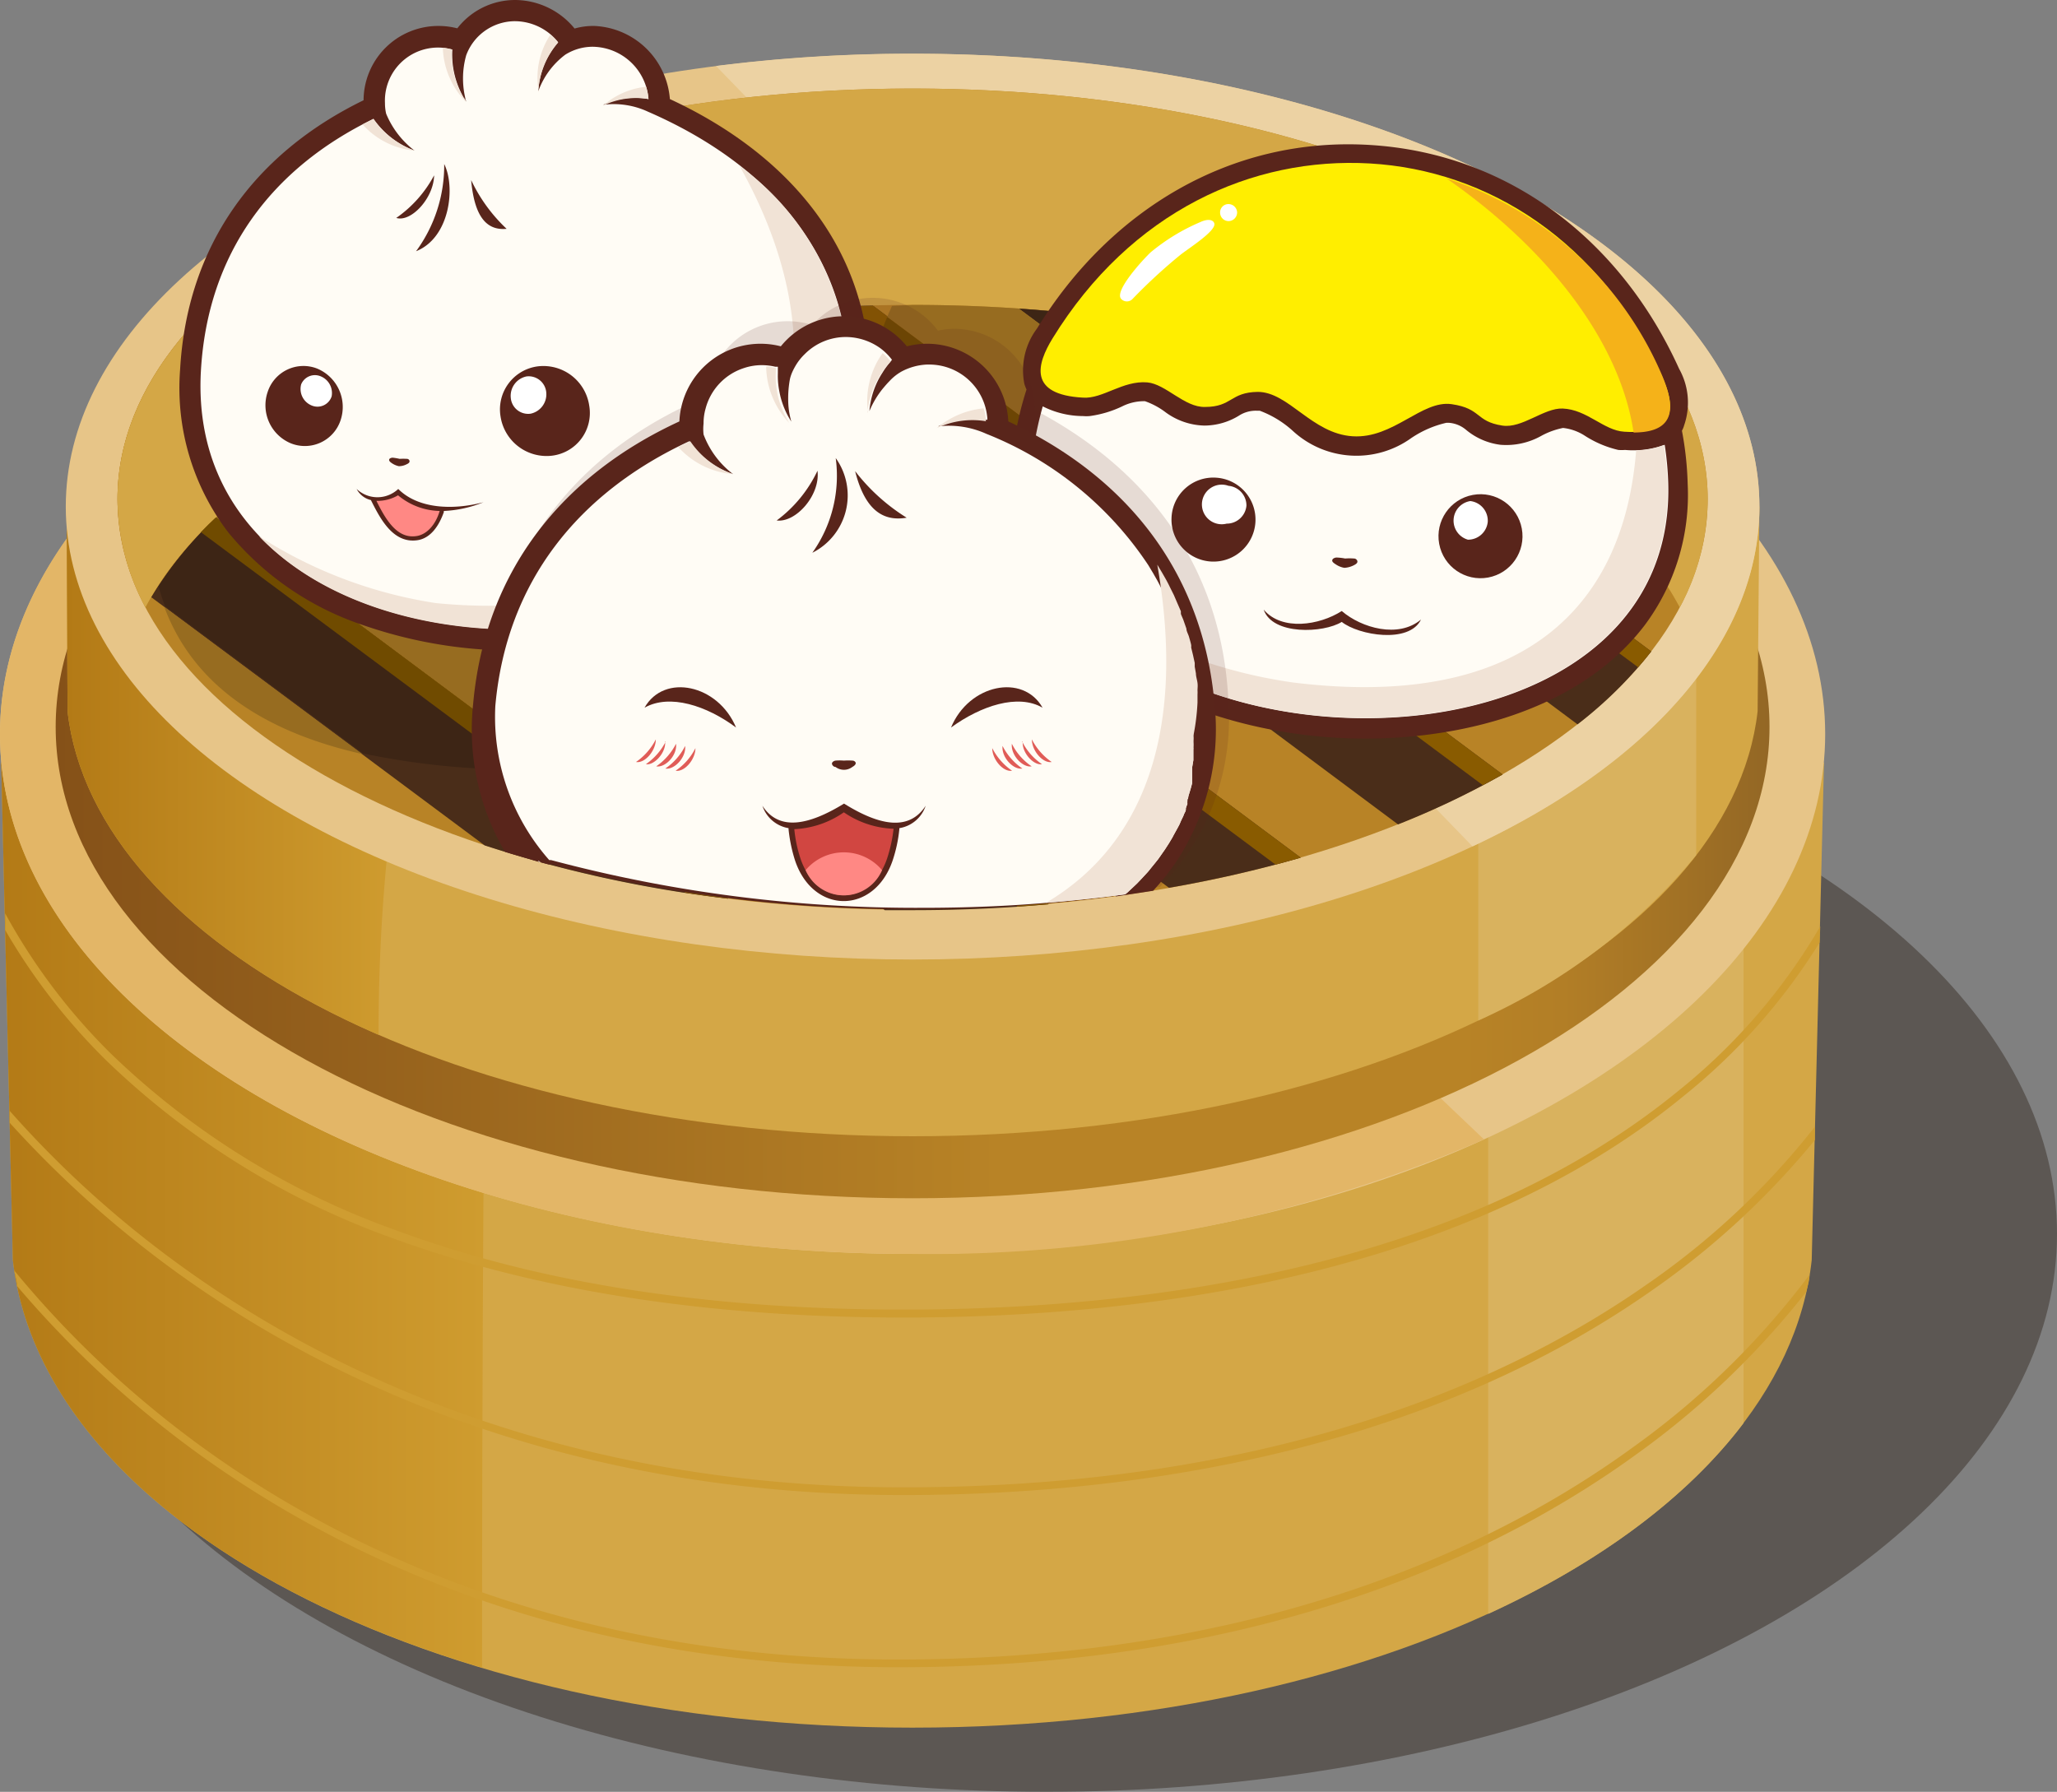 <svg xmlns="http://www.w3.org/2000/svg" xmlns:xlink="http://www.w3.org/1999/xlink" viewBox="0 0 103.82 90.44"><rect x="0" y="0" width="103.82" height="90.44" fill="#808080" stroke="none"/><defs><style>.cls-1{fill:#382f26;opacity:0.5;}.cls-2{fill:#d4a746;}.cls-3{fill:url(#linear-gradient);}.cls-4{fill:#d9b25e;}.cls-5{fill:#cf9d31;}.cls-6{fill:#e7c588;}.cls-7{fill:#e3b667;}.cls-8{fill:url(#linear-gradient-2);}.cls-9{fill:url(#linear-gradient-3);}.cls-10{fill:#ecd2a3;}.cls-11{fill:url(#linear-gradient-4);}.cls-12{fill:#b88326;}.cls-13{fill:#4a2d19;}.cls-14{fill:#895b00;}.cls-15{fill:#976c20;}.cls-16{fill:#3d2515;}.cls-17{fill:#704b00;}.cls-18,.cls-23,.cls-26{fill:#59251b;}.cls-18,.cls-19,.cls-20,.cls-21,.cls-22,.cls-24,.cls-25,.cls-26,.cls-27,.cls-28{fill-rule:evenodd;}.cls-19{fill:#fffcf5;}.cls-20{fill:#f1e3d6;}.cls-21{fill:#fff;}.cls-22{fill:#ff8884;}.cls-24{fill:#fe0;}.cls-25{fill:#f5b219;}.cls-26{opacity:0.15;}.cls-27{fill:#d14641;}.cls-28{fill:#e05c57;}</style><linearGradient id="linear-gradient" x1="-1429.59" y1="61.34" x2="-1405.23" y2="61.34" gradientTransform="matrix(-1, 0, 0, 1, -1405.17, 0)" gradientUnits="userSpaceOnUse"><stop offset="0" stop-color="#cf9c2f"/><stop offset="1" stop-color="#b37a16"/></linearGradient><linearGradient id="linear-gradient-2" x1="-1494.49" y1="36.69" x2="-1407.98" y2="36.69" gradientTransform="matrix(-1, 0, 0, 1, -1405.17, 0)" gradientUnits="userSpaceOnUse"><stop offset="0" stop-color="#936725"/><stop offset="0.05" stop-color="#a17125"/><stop offset="0.12" stop-color="#b27e26"/><stop offset="0.18" stop-color="#b88326"/><stop offset="0.45" stop-color="#b88326"/><stop offset="1" stop-color="#855118"/></linearGradient><linearGradient id="linear-gradient-3" x1="-1425.1" y1="38.9" x2="-1408.53" y2="38.9" xlink:href="#linear-gradient"/><linearGradient id="linear-gradient-4" x1="-1443.16" y1="17.8" x2="-1411.11" y2="17.8" xlink:href="#linear-gradient"/></defs><g id="Layer_2" data-name="Layer 2"><g id="Layer_2-2" data-name="Layer 2"><ellipse class="cls-1" cx="52.82" cy="62.28" rx="51" ry="28.16"/><path class="cls-2" d="M.06,38.49h92L91.44,63.6C90,76.77,70.51,87.2,46.05,87.2S2.12,76.77.65,63.6L.06,38.49Z"/><path class="cls-3" d="M.65,63.6.06,38.49H6c9,6.29,18.8,14.57,18.41,20.68,0,0-.08,9.5-.08,25C10.88,80.17,1.65,72.51.65,63.6Z"/><path class="cls-4" d="M75.09,42.16H88V71.83c-2.85,3.77-7.29,7.06-12.89,9.63V42.16Z"/><path class="cls-5" d="M7.33,62.53c7.25,5.72,19.76,12.54,38.27,12.54,19,0,30.9-5.59,37.56-10.27a38.72,38.72,0,0,0,8.44-7.93v.67a40.49,40.49,0,0,1-8.18,7.56C71.25,73.66,56.13,75.46,45.6,75.46,27,75.46,14.37,68.59,7.08,62.83A53.93,53.93,0,0,1,.49,56.67v-.6A52.71,52.71,0,0,0,7.33,62.53Z"/><path class="cls-5" d="M7.76,71.15c7,5.76,19.22,12.61,37.57,12.61,18.51,0,30.39-5.83,37.1-10.72a40.76,40.76,0,0,0,8.9-8.7c0,.29-.1.58-.17.87a42,42,0,0,1-8.48,8.13C75.92,78.27,64,84.15,45.33,84.15c-18.46,0-30.75-6.9-37.81-12.7A51.94,51.94,0,0,1,.86,64.91c0-.26-.1-.51-.13-.77A50.92,50.92,0,0,0,7.76,71.15Z"/><path class="cls-5" d="M91.84,47.57A30.62,30.62,0,0,1,85,55.3C73.75,64.56,57.36,66.5,45.6,66.5c-9.88,0-18.55-1.36-25.77-4A40.36,40.36,0,0,1,5.37,53.53,31.11,31.11,0,0,1,.26,46.94l0-.84a30.37,30.37,0,0,0,5.43,7.17A40,40,0,0,0,20,62.1c7.17,2.66,15.78,4,25.61,4,11.68,0,28-1.92,39.16-11.09a30,30,0,0,0,7.1-8.25Z"/><ellipse class="cls-6" cx="46.06" cy="37.05" rx="46.06" ry="26.24"/><path class="cls-7" d="M74.9,57.51a70.29,70.29,0,0,1-28.84,5.78C20.62,63.29,0,51.54,0,37.05,0,26.21,11.54,16.9,28,12.9Z"/><path class="cls-8" d="M2.81,36.69c0,13.14,19.36,23.79,43.25,23.79S89.31,49.83,89.31,36.69,70,12.91,46.06,12.91,2.81,23.56,2.81,36.69Z"/><path class="cls-2" d="M3.36,25.57H88.8L88.71,35.9c-1.36,12-19.93,21.45-42.65,21.45S4.77,47.87,3.41,35.9Z"/><path class="cls-4" d="M85.61,43.16a30.26,30.26,0,0,1-11,8.35V29.58h11Z"/><path class="cls-9" d="M3.41,35.9,3.36,25.57H4.73l15.2,14.26a90.47,90.47,0,0,0-.82,12.4C10.12,48.32,4.16,42.49,3.41,35.9Z"/><ellipse class="cls-6" cx="46.06" cy="25.57" rx="42.74" ry="22.86"/><path class="cls-10" d="M36.14,3.33a77.93,77.93,0,0,1,9.92-.62c23.6,0,42.74,10.23,42.74,22.86,0,6.83-5.6,13-14.48,17.15Z"/><path class="cls-11" d="M37.46,5A54,54,0,0,0,38,15.81c-14.84,1.57-26.7,7.37-30.65,14.85A11.71,11.71,0,0,1,5.93,25.2C5.93,15.28,19.43,7,37.46,5Z"/><path class="cls-12" d="M5.93,25.2c0,11.44,18,20.72,40.13,20.72S86.19,36.64,86.19,25.2,68.22,4.47,46.06,4.47,5.93,13.75,5.93,25.2Z"/><path class="cls-13" d="M30.38,17,65.65,43.29A63.59,63.59,0,0,1,59,44.81l-35-26A59.32,59.32,0,0,1,30.38,17Z"/><path class="cls-13" d="M19.38,20.64l33.55,25q-3.34.3-6.87.3h-1.4L14.4,23.39a36.15,36.15,0,0,1,5-2.75Z"/><path class="cls-13" d="M10.91,26.12,36.75,45.36a64,64,0,0,1-12.29-2.69L7.63,30.14a18.05,18.05,0,0,1,3.28-4Z"/><path class="cls-13" d="M44.05,15.42,75.84,39.09a41.72,41.72,0,0,1-5.28,2.52L36.2,16a73.22,73.22,0,0,1,7.85-.61Z"/><path class="cls-13" d="M62.2,17.14,83.34,32.88a20.94,20.94,0,0,1-3.72,3.68l-28.18-21A70,70,0,0,1,62.2,17.14Z"/><path class="cls-14" d="M30.38,17,65.65,43.29l-1.27.35L29.05,17.35,30.38,17Z"/><path class="cls-14" d="M10.91,26.12,36.75,45.36c-.73-.09-1.44-.19-2.15-.3L10.15,26.87c.25-.25.49-.5.76-.75Z"/><path class="cls-14" d="M19.38,20.64l33.55,25-1.57.12-33-24.59,1.07-.51Z"/><path class="cls-14" d="M59.77,16.64c.82.15,1.63.32,2.43.5L83.34,32.88c-.21.27-.43.53-.66.8l-22.91-17Z"/><path class="cls-14" d="M74.84,39.63,42.38,15.48c.56,0,1.11-.05,1.67-.06L75.84,39.09l-1,.54Z"/><path class="cls-2" d="M46.06,15.39c-18.5,0-34.08,6.47-38.72,15.27A11.71,11.71,0,0,1,5.93,25.2c0-11.45,18-20.73,40.13-20.73S86.19,13.75,86.19,25.2a11.59,11.59,0,0,1-1.41,5.46c-4.64-8.8-20.22-15.27-38.72-15.27Z"/><path class="cls-15" d="M46.06,15.39c15,0,28,4.24,34.93,10.52a10.3,10.3,0,0,1-2.53,3.33L62.2,17.14h0l-.18,0h0a69.87,69.87,0,0,0-10.53-1.51h0L73.53,32A26,26,0,0,1,68,33.26L44.78,16c.07-.19.16-.37.24-.56Z"/><path class="cls-16" d="M62.18,17.13h0Zm-.2,0h0ZM51.44,15.58,73.53,32a15.41,15.41,0,0,0,4.09-2.1L59.77,16.64h0c.74.14,1.48.29,2.2.45a69.87,69.87,0,0,0-10.53-1.51Z"/><path class="cls-17" d="M59.77,16.64c.74.14,1.48.29,2.2.45h0l.18,0h0l16.26,12.1c-.27.24-.54.46-.84.68L59.77,16.64Z"/><path class="cls-15" d="M8.29,30.63c1.36,3.66,4.6,6.21,10,7.43l-10-7.43ZM41,15.56c-15.49,1-28.21,6.59-33,14H8a18.58,18.58,0,0,1,2.92-3.45h0L28,38.86a37.14,37.14,0,0,0,6.26-.68L14.4,23.39a36.15,36.15,0,0,1,5-2.75h0L40.1,36.07a12,12,0,0,0,3.38-2.83L24.06,18.78a58.19,58.19,0,0,1,6.26-1.73h.06L45.63,28.39c0-.26.08-.53.11-.79,2.35,3.33,6.86,5.37,13.85,5.84L36.2,16c1.55-.21,3.13-.36,4.75-.47Z"/><path class="cls-16" d="M30.32,17.05l-1.27.3L45.38,29.5a10.27,10.27,0,0,1-1.9,3.74L24.06,18.78a58.19,58.19,0,0,1,6.26-1.73Z"/><path class="cls-16" d="M19.38,20.64l-1.07.51L39.08,36.6a21,21,0,0,1-4.81,1.58L14.4,23.39a36.15,36.15,0,0,1,5-2.75Z"/><path class="cls-16" d="M10.88,26.15A18.58,18.58,0,0,0,8,29.6c.1.35.21.69.33,1l10,7.43a38.13,38.13,0,0,0,8,.81l-16.14-12c.24-.25.48-.49.73-.72Zm0,0h0Zm0,0h0Z"/><path class="cls-16" d="M41,15.56a17.76,17.76,0,0,1,2.93,3.79A13.16,13.16,0,0,1,44.41,17L66.48,33.42c-1.12.09-2.31.13-3.55.13s-2.28,0-3.34-.11L36.2,16c1.55-.21,3.13-.36,4.75-.47Z"/><path class="cls-17" d="M30.38,17,45.63,28.39a10,10,0,0,1-.25,1.11L29.05,17.35l1.27-.3Z"/><path class="cls-17" d="M10.91,26.12,28,38.86l-1.33,0h-.39l-16.14-12c.24-.25.48-.49.73-.72h0Z"/><path class="cls-17" d="M19.38,20.64,40.1,36.07c-.32.18-.66.36-1,.53L18.31,21.15l1.07-.51Z"/><path class="cls-17" d="M44.78,16,68,33.26l-1.54.16L44.41,17c.11-.34.23-.69.37-1Z"/><g id="Smirking"><g id="Facing_Left" data-name="Facing Left"><path class="cls-18" d="M33.81,5c5.59,2.59,9.87,7.11,10.09,13.6a11.83,11.83,0,0,1-2,7.21c-3.21,4.7-9.41,6.78-14.87,7a23.23,23.23,0,0,1-8.71-1.26,14.94,14.94,0,0,1-6.8-4.68,12,12,0,0,1-2.43-8.21c.35-6.28,3.76-10.92,9.26-13.6a3.77,3.77,0,0,1,3.73-3.75,3.81,3.81,0,0,1,1,.12A3.69,3.69,0,0,1,26,0a3.9,3.9,0,0,1,3,1.44,3.42,3.42,0,0,1,1-.13A4,4,0,0,1,33.81,5Z"/><path class="cls-19" d="M32.73,5a2.86,2.86,0,0,0-2.81-2.64,2.6,2.6,0,0,0-1.39.4h0a4,4,0,0,0-1.36,1.84,4.09,4.09,0,0,1,1-2.47A2.81,2.81,0,0,0,26,1.07a2.63,2.63,0,0,0-2.47,1.72,4.33,4.33,0,0,0,0,2.34,4.34,4.34,0,0,1-.7-2.63,2.68,2.68,0,0,0-3.4,2.71,2.33,2.33,0,0,0,.06.53h0A4.49,4.49,0,0,0,20.92,7.6,4.32,4.32,0,0,1,18.85,6c-5.13,2.49-8.37,6.76-8.71,12.72-1,17.8,33.29,17,32.69-.08-.22-6.23-4.48-10.55-10.12-13a4.1,4.1,0,0,0-2.27-.35A3.81,3.81,0,0,1,32.73,5Z"/><path class="cls-20" d="M20.92,7.6A4.32,4.32,0,0,1,18.85,6l-.55.28A4,4,0,0,0,20.92,7.6Z"/><path class="cls-20" d="M23.45,4.92c0,.07,0,.15.06.21l-.06-.21Zm.06.21a4.07,4.07,0,0,1-1.16-2.72,3.4,3.4,0,0,1,.46.09A4.34,4.34,0,0,0,23.51,5.13Z"/><path class="cls-20" d="M27.19,4.56a.14.14,0,0,0,0,.06l0-.06Zm0,.06a3.93,3.93,0,0,1,.59-2.87,3,3,0,0,1,.39.4A4.09,4.09,0,0,0,27.17,4.62Z"/><path class="cls-20" d="M32.73,5a2.62,2.62,0,0,0-.12-.62,3.87,3.87,0,0,0-2.17.95A3.81,3.81,0,0,1,32.73,5Z"/><path class="cls-20" d="M13.08,27.07c8.14,8.53,30.24,5.32,29.75-8.41a13.31,13.31,0,0,0-5.5-10.28C44.64,21.43,36.64,31.89,22,30.44A22.86,22.86,0,0,1,13.08,27.07Z"/><path class="cls-18" d="M21,12.68C22.71,12,23,9.44,22.42,8.28A7.33,7.33,0,0,1,21,12.68Z"/><path class="cls-18" d="M23.78,9.09c.17,1.94.84,2.55,1.79,2.46A8.16,8.16,0,0,1,23.78,9.09Z"/><path class="cls-18" d="M21.91,8.85C21.89,10,20.75,11.23,20,11A6.1,6.1,0,0,0,21.91,8.85Z"/><path class="cls-18" d="M16,18.6a2.1,2.1,0,0,1,1.19,2.61,1.9,1.9,0,0,1-2.5,1.17,2.08,2.08,0,0,1-1.18-2.6A1.9,1.9,0,0,1,16,18.6Z"/><path class="cls-21" d="M16.2,19A.91.91,0,0,1,16.74,20a.75.75,0,0,1-1,.47.9.9,0,0,1-.54-1.07A.75.75,0,0,1,16.2,19Z"/><path class="cls-18" d="M20.17,23.16a3.06,3.06,0,0,1,.37,0c.09,0,.14.08.13.14s-.07.1-.16.14a.85.85,0,0,1-.38.09,1,1,0,0,1-.35-.15c-.09-.06-.14-.11-.14-.17s.07-.1.17-.11A2.73,2.73,0,0,1,20.17,23.16Z"/><path class="cls-18" d="M27.15,18.49A2.19,2.19,0,0,0,25.26,21,2.35,2.35,0,0,0,27.86,23a2.17,2.17,0,0,0,1.88-2.52A2.34,2.34,0,0,0,27.15,18.49Z"/><path class="cls-21" d="M26.57,19a1,1,0,0,0-.79,1.08.88.88,0,0,0,1,.8,1,1,0,0,0,.79-1.08A.89.89,0,0,0,26.57,19Z"/><path class="cls-18" d="M18,24.68a1.53,1.53,0,0,0,2.1,0c1,1,2.74,1.08,4.3.67a6,6,0,0,1-2,.44l0,.06c-.22.63-.64,1.33-1.36,1.42-1.16.15-1.8-1-2.25-1.89l-.07-.14A1.09,1.09,0,0,1,18,24.68Z"/><path class="cls-22" d="M19,25.28c.49,1,1.06,1.91,2,1.78.55-.07,1-.6,1.19-1.27A3.38,3.38,0,0,1,20.09,25,2.05,2.05,0,0,1,19,25.28Z"/></g><g id="Creamy_1" data-name="Creamy 1"><path class="cls-18" d="M84.89,21.74a16.66,16.66,0,0,1,.29,2.69A11,11,0,0,1,83,31.57c-3.5,4.58-10.17,6-15.65,5.66S55.4,34.64,52.5,29.66a11.06,11.06,0,0,1-1.31-7.36,16.68,16.68,0,0,1,.62-2.64,2,2,0,0,1-.11-.29,3.52,3.52,0,0,1,.64-2.79C56,10.63,62.1,6.87,69.19,7.32s12.68,4.93,15.56,11.3A3.49,3.49,0,0,1,85,21.47,1.17,1.17,0,0,1,84.89,21.74Z"/><path class="cls-19" d="M52.63,20.51a16.64,16.64,0,0,0-.43,1.94c-2.58,16.91,32.41,19.1,32,2a15.83,15.83,0,0,0-.18-2,4.65,4.65,0,0,1-2,.26,2.15,2.15,0,0,1-.34,0A5.33,5.33,0,0,1,80,22a2.53,2.53,0,0,0-1.11-.4,3.84,3.84,0,0,0-1.1.4,3.61,3.61,0,0,1-2.06.45A3.36,3.36,0,0,1,74,21.7a1.51,1.51,0,0,0-.87-.36H73a5.24,5.24,0,0,0-1.77.77,4.74,4.74,0,0,1-6-.38,5.15,5.15,0,0,0-1.65-1h-.15a1.57,1.57,0,0,0-.9.25,3.35,3.35,0,0,1-1.74.5,3.43,3.43,0,0,1-2-.7,3.79,3.79,0,0,0-1-.53,2.45,2.45,0,0,0-1.15.26A5.5,5.5,0,0,1,55,21a1.93,1.93,0,0,1-.34,0A4.51,4.51,0,0,1,52.63,20.51Z"/><path class="cls-20" d="M53.71,29.66c6.59,9.89,30.82,9,30.45-5.2a15.83,15.83,0,0,0-.18-2,3.87,3.87,0,0,1-1.4.27c-.66,8.36-6.22,13.08-17.3,11.72A25,25,0,0,1,53.71,29.66Z"/><circle class="cls-23" cx="74.72" cy="27.07" r="2.12" transform="translate(-3.67 14.01) rotate(-10.46)"/><path class="cls-21" d="M74.21,25.29a1,1,0,0,0-.12,1.95,1,1,0,0,0,1-.91A1,1,0,0,0,74.21,25.29Z"/><path class="cls-18" d="M67.89,28.19a2.9,2.9,0,0,1,.45,0c.11,0,.18.1.17.17s-.08.12-.2.18a1.19,1.19,0,0,1-.46.12,1.1,1.1,0,0,1-.44-.18c-.11-.07-.18-.13-.17-.2s.08-.12.2-.14A2.65,2.65,0,0,1,67.89,28.19Z"/><path class="cls-18" d="M67.72,30.84c1,.86,2.86,1.39,4,.43-.59,1.23-3.14.8-4,.12-.92.57-3.5.68-3.94-.62C64.7,31.86,66.6,31.56,67.72,30.84Z"/><path class="cls-18" d="M61.38,24.11a2.12,2.12,0,1,1-2.25,2A2.11,2.11,0,0,1,61.38,24.11Z"/><path class="cls-21" d="M62,24.52a1,1,0,0,1,.91,1,1,1,0,0,1-1,.91A1,1,0,1,1,62,24.52Z"/><path class="cls-24" d="M53.13,17.07c-.8,1.3-1.25,2.85,1.53,3,1,.07,2-.87,3.24-.77.94.08,1.88,1.27,2.92,1.24,1.37,0,1.26-.74,2.66-.76,1.56,0,2.73,2.11,4.79,2.24s3.49-1.84,5-1.62,1.19.87,2.55,1.08c1,.16,2.11-.9,3.05-.86,1.24.05,2.07,1.11,3.11,1.17,2.78.18,2.53-1.42,1.9-2.81C80.8,12.15,75.07,8.59,69.14,8.25S57.08,10.66,53.13,17.07Z"/><path class="cls-25" d="M82.45,21.83c2.31,0,2-1.51,1.46-2.83A17.78,17.78,0,0,0,73,9C78.13,12.56,81.77,17.25,82.45,21.83Z"/><path class="cls-21" d="M60.58,11.21c.41-.19.66-.11.71.07.09.38-1.28,1.24-1.71,1.58a27.56,27.56,0,0,0-2.42,2.23.39.39,0,0,1-.57,0c-.38-.39,1.11-2,1.48-2.35A10.11,10.11,0,0,1,60.58,11.21Z"/><path class="cls-21" d="M62,10.3a.44.44,0,0,1,.44.42.44.44,0,0,1-.43.44.43.43,0,0,1-.43-.43A.42.42,0,0,1,62,10.3Z"/></g><path class="cls-26" d="M62,35.42c-.3-6.72-4-11.7-9.76-14.72a4.09,4.09,0,0,0-3.9-4.1,3.73,3.73,0,0,0-1,.09A4.09,4.09,0,0,0,41,16.4a4.44,4.44,0,0,0-1-.18A4.07,4.07,0,0,0,35.69,20c-6,2.49-10.15,7.12-11,13.78a12.32,12.32,0,0,0,1.27,7.53c.13.05,1.69.59,1.68.57l.48.15.21.05.2.08a72.18,72.18,0,0,0,17.85,3,75.93,75.93,0,0,0,10.29-.22l0,0,.13-.1-.17.13,1.91-.2a13.3,13.3,0,0,0,1.2-1.39A12.15,12.15,0,0,0,62,35.42Z"/><path class="cls-18" d="M61.3,35.53c-.59-6.7-4.49-11.51-10.41-14.26a4.1,4.1,0,0,0-5.12-3.79,4.09,4.09,0,0,0-6.36,0,4.1,4.1,0,0,0-5.12,3.79C28.37,24,24.48,28.83,23.88,35.53A12.19,12.19,0,0,0,25.49,43l1.7.5.49.13.21,0a.8.8,0,0,1,.2.07,72.15,72.15,0,0,0,18,2.19,77.09,77.09,0,0,0,10.26-.68l0,0,.12-.1-.17.14,1.9-.29a12.3,12.3,0,0,0,1.15-1.44A12.16,12.16,0,0,0,61.3,35.53Z"/><path class="cls-19" d="M60.23,37.15a1.77,1.77,0,0,1,0,.23v.08a2.28,2.28,0,0,1,0,.26.45.45,0,0,1,0,.11c0,.06,0,.13,0,.2s0,.23,0,.34l-.06.36c0,.09,0,.18,0,.27s0,.13,0,.2l0,.15a1.36,1.36,0,0,0,0,.17c-.05.21-.11.41-.17.6s0,.15-.07.23l0,.08a.88.88,0,0,0,0,.15,2,2,0,0,0-.08.22l0,.06c0,.09-.07.17-.1.26s-.11.23-.16.35l-.06.14-.09.17-.21.38a2,2,0,0,1-.11.2l-.12.2-.2.31-.23.33-.12.17-.16.2v0l-.22.27h0a2.75,2.75,0,0,1-.22.26l-.27.29-.19.2,0,0-.18.17-.31.29-.11.09,0,0c-1.32.18-2.67.32-4,.43-2,.17-4.1.25-6.21.25a71.36,71.36,0,0,1-18.77-2.41l-.09,0h0A10.91,10.91,0,0,1,25,35.63c.56-6.27,4.19-10.76,9.79-13.36A4.36,4.36,0,0,0,37,23.93a4.5,4.5,0,0,1-1.49-2h0a2.5,2.5,0,0,1,0-.55,2.66,2.66,0,0,1,.1-.75,2.93,2.93,0,0,1,1.93-2.05,2.82,2.82,0,0,1,.92-.15,3,3,0,0,1,.67.08l.13,0c0,.11,0,.22,0,.33a4,4,0,0,0,.08.94h0a4.2,4.2,0,0,0,.6,1.5,4,4,0,0,1-.15-.85h0a5.34,5.34,0,0,1,.08-1.3,1.89,1.89,0,0,1,.1-.31h0a3.18,3.18,0,0,1,.16-.32,2.73,2.73,0,0,1,.49-.63,2.92,2.92,0,0,1,2.07-.86,3,3,0,0,1,1.72.55,2.89,2.89,0,0,1,.61.6l-.12.15a3.9,3.9,0,0,0-.36.5,4.16,4.16,0,0,0-.66,1.94,4.63,4.63,0,0,1,.68-1.14c.11-.13.22-.26.33-.37a2.47,2.47,0,0,1,.5-.42h0l.08-.05a3,3,0,0,1,1.31-.37h.12a2.94,2.94,0,0,1,2.93,2.68.37.37,0,0,1,0,.11,4.21,4.21,0,0,0-2.48.33,4.59,4.59,0,0,1,2.44.38,17.55,17.55,0,0,1,8.17,6.63l.24.4.2.35v0c.07.13.14.26.2.39h0l.2.4.18.42h0l.17.39s0,.08,0,.12.09.22.13.33h0l.15.43v0c0,.13.09.27.13.41s.08.27.11.41a.5.5,0,0,1,0,.13l.09.37.09.41c0,.06,0,.12,0,.19l.06.34c0,.16.06.32.08.48s0,.26,0,.38a1.5,1.5,0,0,1,0,.2c0,.14,0,.27,0,.41A11.19,11.19,0,0,1,60.23,37.15Z"/><path class="cls-20" d="M37,23.93a4.29,4.29,0,0,1-2.16-1.66l-.61.29A4.17,4.17,0,0,0,37,23.93Z"/><path class="cls-20" d="M39.78,21.12l.06.23-.06-.23Zm.06.23a4.2,4.2,0,0,1-1.17-2.86,2.75,2.75,0,0,1,.5.09A4.36,4.36,0,0,0,39.84,21.35Z"/><path class="cls-20" d="M43.81,20.75l0,.07,0-.07Zm0,.07a4.16,4.16,0,0,1,.74-3,2.72,2.72,0,0,1,.4.43A4.4,4.4,0,0,0,43.78,20.82Z"/><path class="cls-20" d="M49.76,21.26a2.68,2.68,0,0,0-.11-.65,4.33,4.33,0,0,0-2.37,1A4.21,4.21,0,0,1,49.76,21.26Z"/><path class="cls-18" d="M41,27.9a3.24,3.24,0,0,0,1.18-4.78A6.7,6.7,0,0,1,41,27.9Z"/><path class="cls-18" d="M43.16,23.78c.5,2,1.44,2.55,2.6,2.35A9.82,9.82,0,0,1,43.16,23.78Z"/><path class="cls-18" d="M41.26,23.76c.15,1.23-1.09,2.63-2.06,2.51A6.67,6.67,0,0,0,41.26,23.76Z"/><path class="cls-20" d="M27.15,43.43l.14.08-.09,0Z"/><path class="cls-20" d="M60.23,37.15a1.77,1.77,0,0,1,0,.23v.08a2.28,2.28,0,0,1,0,.26.45.45,0,0,1,0,.11c0,.06,0,.13,0,.2s0,.23,0,.34l-.06.36c0,.09,0,.18,0,.27s0,.13,0,.2l0,.15a1.36,1.36,0,0,0,0,.17c-.05.21-.11.41-.17.6s0,.15-.07.23l0,.08a.88.88,0,0,0,0,.15,2,2,0,0,0-.08.22l0,.06c0,.09-.07.17-.1.26s-.11.23-.16.35l-.06.14-.09.17-.21.38a2,2,0,0,1-.11.2l-.12.2-.2.31-.23.33-.12.17-.16.2v0l-.22.27h0a2.75,2.75,0,0,1-.22.26l-.27.29-.19.2,0,0-.18.17-.31.29-.11.09,0,0c-1.32.18-2.67.32-4,.43,5.25-3.1,7-9.17,5.62-17.07l.24.4.2.35v0c.07.13.14.26.2.39h0l.2.4.18.42h0l.17.39s0,.08,0,.12.09.22.13.33h0l.15.43v0c0,.13.09.27.13.41s.08.27.11.41a.5.5,0,0,1,0,.13l.09.37.09.41c0,.06,0,.12,0,.19l.06.34c0,.16.06.32.08.48s0,.26,0,.38a1.5,1.5,0,0,1,0,.2c0,.14,0,.27,0,.41A11.19,11.19,0,0,1,60.23,37.15Z"/><path class="cls-18" d="M42.59,38.39a3.28,3.28,0,0,1,.43,0c.1,0,.17.07.17.13s-.06.13-.17.19a.7.7,0,0,1-.85,0c-.11,0-.18-.11-.18-.17s.07-.13.18-.15A2.56,2.56,0,0,1,42.59,38.39Z"/><path class="cls-18" d="M45.39,41.8v.06a7.19,7.19,0,0,1-.34,1.58c-.93,2.72-4,2.72-4.92,0a7.79,7.79,0,0,1-.33-1.58V41.8a1.68,1.68,0,0,1-1.32-1.13c.83,1.28,2.31,1,4.12-.11,1.81,1.13,3.29,1.39,4.12.11A1.68,1.68,0,0,1,45.39,41.8Z"/><path class="cls-27" d="M44.77,43.34a7.37,7.37,0,0,0,.33-1.51A4.72,4.72,0,0,1,42.59,41a4.72,4.72,0,0,1-2.5.85,6.78,6.78,0,0,0,.32,1.51C41.25,45.8,43.93,45.8,44.77,43.34Z"/><path class="cls-22" d="M40.66,43.92a2.1,2.1,0,0,0,3.86,0,2.52,2.52,0,0,0-3.86,0Z"/><path class="cls-18" d="M48,36.72c.9-2.18,3.63-2.75,4.62-1C51.38,35,49.51,35.62,48,36.72Z"/><path class="cls-28" d="M52.08,37.32c0,.58.56,1.22,1,1.14a3.1,3.1,0,0,1-1-1.14Zm-2,.44c0,.58.56,1.22,1,1.14a3.08,3.08,0,0,1-1-1.14Zm.52-.11a3.08,3.08,0,0,0,1,1.14c-.45.08-1.06-.56-1-1.14Zm.47-.11a3,3,0,0,0,1,1.14c-.45.08-1.06-.56-1-1.14Zm.52-.11a3,3,0,0,0,1,1.14C52.18,38.65,51.57,38,51.62,37.43Z"/><path class="cls-18" d="M37.15,36.72c-.91-2.18-3.63-2.75-4.62-1C33.8,35,35.67,35.62,37.15,36.72Z"/><path class="cls-28" d="M33.1,37.32c0,.58-.56,1.22-1,1.14a3.08,3.08,0,0,0,1-1.14Zm2,.44c0,.58-.56,1.22-1,1.14a3,3,0,0,0,1-1.14Zm-.52-.11a3,3,0,0,1-1,1.14c.45.08,1.06-.56,1-1.14Zm-.46-.11a3.1,3.1,0,0,1-1,1.14c.46.08,1.07-.56,1-1.14Zm-.52-.11a3.1,3.1,0,0,1-1,1.14C33,38.65,33.62,38,33.57,37.43Z"/></g></g></g></svg>
